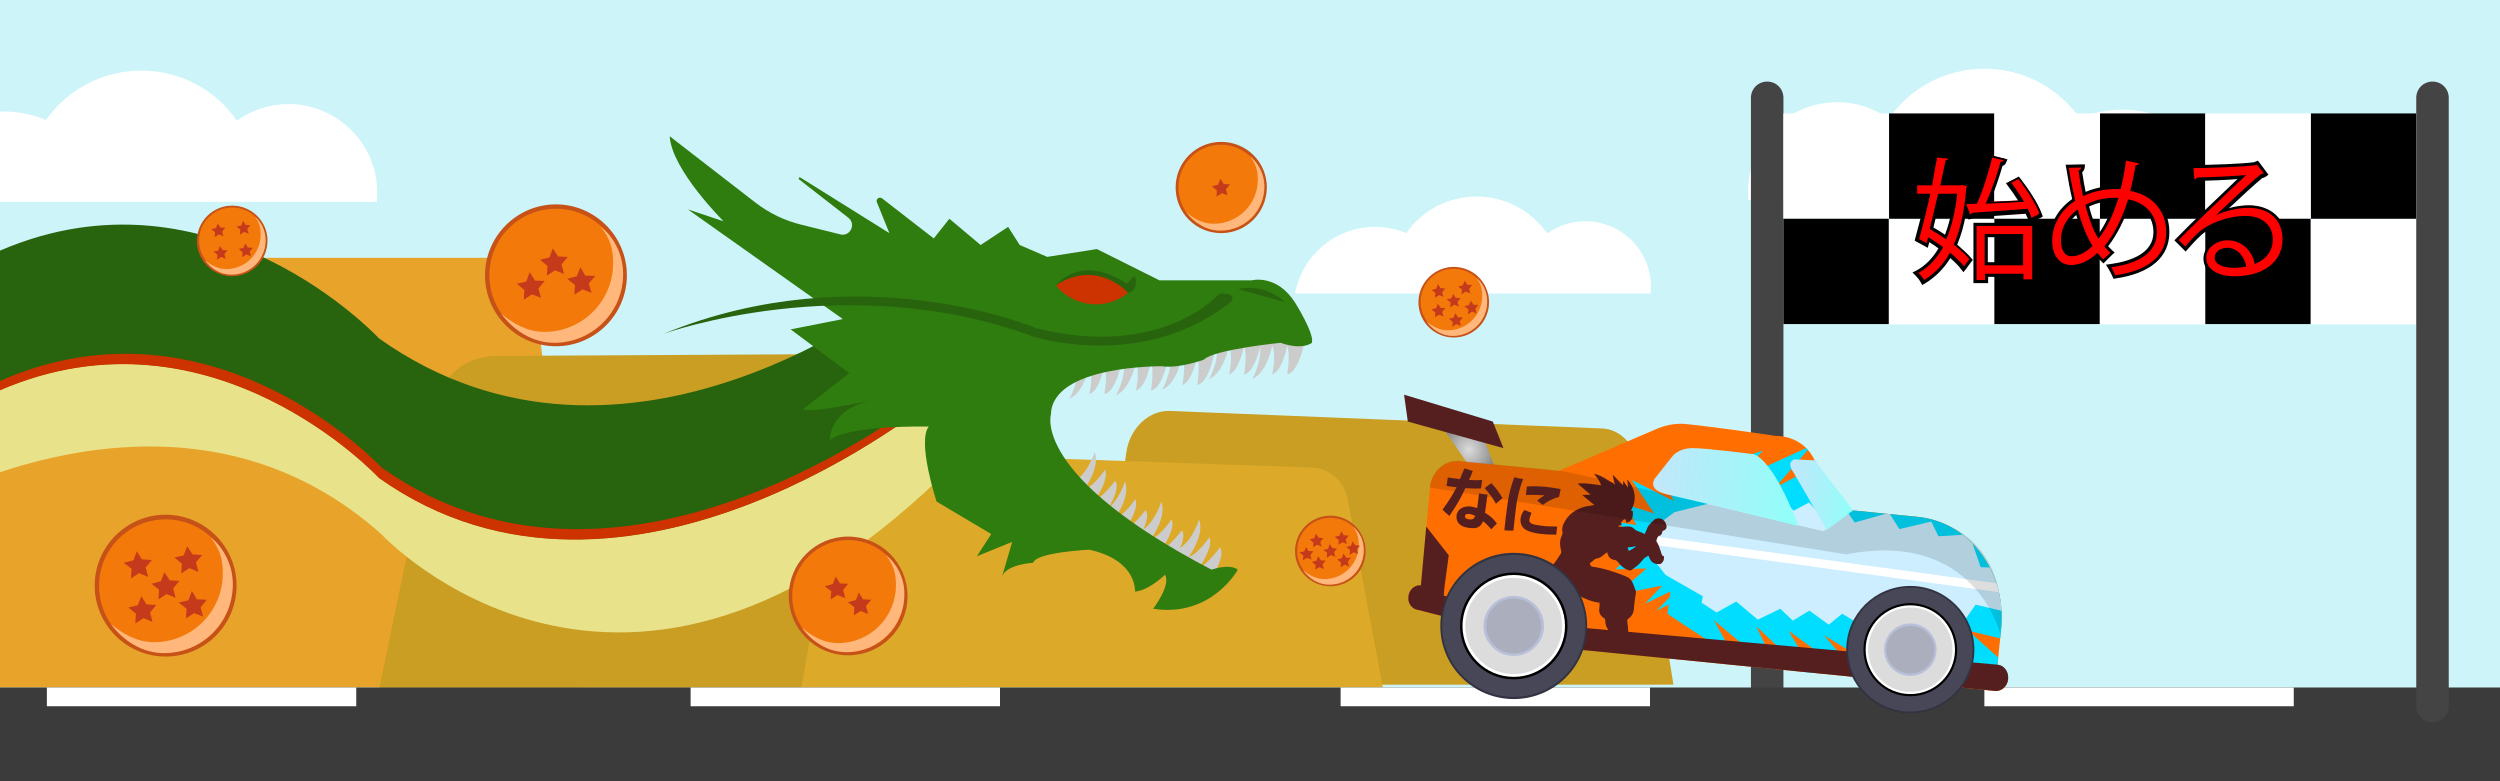 <?xml version="1.0" encoding="utf-8"?>
<!-- Generator: Adobe Illustrator 25.0.1, SVG Export Plug-In . SVG Version: 6.00 Build 0)  -->
<svg version="1.1" xmlns="http://www.w3.org/2000/svg" xmlns:xlink="http://www.w3.org/1999/xlink" x="0px" y="0px"
	 viewBox="0 0 800 250" style="enable-background:new 0 0 800 250;" xml:space="preserve">
<style type="text/css">
	.st0{fill:#CDF5F9;}
	.st1{fill:#C99E23;}
	.st2{fill:#E8A42A;}
	.st3{fill:#DDA928;}
	.st4{fill:#FFFFFF;}
	.st5{fill:#444444;}
	.st6{fill:#3B3B3B;}
	.st7{display:none;}
	.st8{display:inline;opacity:0.47;fill:url(#SVGID_1_);enable-background:new    ;}
	.st9{fill:#FF0000;}
	.st10{fill:url(#SVGID_2_);}
	.st11{fill:#FF6E00;}
	.st12{clip-path:url(#SVGID_4_);}
	.st13{fill:#00DDFF;}
	.st14{fill:#CDEEFF;}
	.st15{fill:#551E1F;}
	.st16{opacity:0.13;enable-background:new    ;}
	.st17{fill:#323240;}
	.st18{fill:#474758;}
	.st19{fill:#DCDCDC;}
	.st20{fill:#B8BFD9;}
	.st21{fill:#ABAEBC;}
	.st22{fill:url(#SVGID_5_);}
	.st23{fill:url(#SVGID_6_);}
	.st24{fill:#28630D;}
	.st25{fill:#E8E38B;}
	.st26{fill:#CC3300;}
	.st27{fill:#CCCCCC;}
	.st28{fill:#2F7C0F;}
	.st29{fill:#F2790A;}
	.st30{fill:#C65218;}
	.st31{fill:#FFB77B;}
	.st32{fill:#C43A1A;}
</style>
<g id="Layer_1">
	<g>
		<g id="Layer_1_1_">
			<rect class="st0" width="800" height="250"/>
		</g>
		<g>
			<path class="st1" d="M512.6,137.1l-138.1-5.6c-6.9-0.3-13,5.5-14.1,13.4l-10.9,74.2h186l-11.3-70.5
				C523.1,142.1,518.3,137.3,512.6,137.1z"/>
			<path class="st2" d="M158,82.5H17.2C7.7,82.5,0,89,0,97v123h186L171,92.5C170.4,86.8,164.7,82.5,158,82.5z"/>
			<path class="st1" d="M287.4,113.2l-128.4,0.7c-9.1,0-16.8,5.6-18.3,13.2l-19.3,93h186l-6.2-95.8
				C300.7,118,294.7,113.2,287.4,113.2z"/>
			<path class="st3" d="M419.6,149.6l-138.1-4.8c-6.9-0.2-13,4.7-14.1,11.5L256.5,220h186l-11.3-60.5
				C430.1,153.9,425.3,149.8,419.6,149.6z"/>
		</g>
		<g id="Layer_3">
			<g>
				<path class="st4" d="M713.8,64c-3-16.5-17.4-28.9-34.7-28.9c-4.8,0-9.4,1-13.6,2.7C658.7,28.2,647.6,22,635,22
					c-12.7,0-23.9,6.3-30.6,16c-4.7-3.3-10.3-5.3-16.5-5.3c-15.7,0-28.5,12.7-28.5,28.5c0,0.9,0,1.9,0.1,2.8H713.8z"/>
			</g>
			<g>
				<path class="st4" d="M414.4,94c2.2-12.1,12.8-21.4,25.6-21.4c3.6,0,7,0.7,10,2c5-7.1,13.2-11.7,22.5-11.7
					c9.4,0,17.6,4.7,22.6,11.8c3.4-2.4,7.6-3.9,12.2-3.9c11.6,0,21,9.4,21,21c0,0.7,0,1.4-0.1,2.1H414.4V94z"/>
			</g>
			<g>
				<path class="st4" d="M92.3,33.3c-6.2,0-11.8,2-16.5,5.3c-6.7-9.7-17.9-16-30.6-16c-12.6,0-23.7,6.2-30.5,15.8
					c-4.2-1.8-8.8-2.7-13.6-2.7c-0.4,0-0.7,0-1.1,0v28.9h120.6c0.1-0.9,0.1-1.9,0.1-2.8C120.8,46.1,108,33.3,92.3,33.3z"/>
			</g>
		</g>
		<path class="st5" d="M565.5,231.1L565.5,231.1c-2.9,0-5.2-2.3-5.2-5.2V31.3c0-2.9,2.3-5.2,5.2-5.2l0,0c2.9,0,5.2,2.3,5.2,5.2
			v194.6C570.7,228.8,568.4,231.1,565.5,231.1z"/>
		<g id="Layer_5">
			<rect y="220" class="st6" width="800" height="30"/>
			<rect x="15" y="220" class="st4" width="99" height="6"/>
			<rect x="221" y="220" class="st4" width="99" height="6"/>
			<rect x="429" y="220" class="st4" width="99" height="6"/>
			<rect x="635" y="220" class="st4" width="99" height="6"/>
		</g>
		<g id="Layer_6">
		</g>
		<g id="Layer_8" class="st7">
			
				<linearGradient id="SVGID_1_" gradientUnits="userSpaceOnUse" x1="400" y1="812" x2="400" y2="1062" gradientTransform="matrix(1 0 0 1 0 -812)">
				<stop  offset="0" style="stop-color:#666666"/>
				<stop  offset="1" style="stop-color:#333333"/>
			</linearGradient>
			<rect class="st8" width="800" height="250"/>
		</g>
		<g>
			<g>
				<rect x="570.7" y="36.3" class="st4" width="33.7" height="33.7"/>
				<rect x="570.7" y="70" width="33.7" height="33.7"/>
				<rect x="604.5" y="70.1" class="st4" width="33.7" height="33.7"/>
				<rect x="604.5" y="36.3" width="33.7" height="33.7"/>
				<rect x="638.2" y="36.3" class="st4" width="33.7" height="33.7"/>
				<rect x="638.2" y="70" width="33.7" height="33.7"/>
				<rect x="672" y="70.1" class="st4" width="33.7" height="33.7"/>
				<rect x="672" y="36.3" width="33.7" height="33.7"/>
				<rect x="705.7" y="36.3" class="st4" width="33.7" height="33.7"/>
				<rect x="705.7" y="70" width="33.7" height="33.7"/>
				<rect x="739.5" y="70.1" class="st4" width="33.7" height="33.7"/>
				<rect x="739.5" y="36.3" width="33.7" height="33.7"/>
			</g>
			<path class="st5" d="M778.4,231.1L778.4,231.1c-2.9,0-5.2-2.3-5.2-5.2V31.3c0-2.9,2.3-5.2,5.2-5.2l0,0c2.9,0,5.2,2.3,5.2,5.2
				v194.6C783.6,228.8,781.2,231.1,778.4,231.1z"/>
			<g>
				<g>
					<path class="st9" d="M615,89.9c-0.4-0.7-1.1-1.7-1.7-2.2l-0.5-0.5l0.6-0.3c3-1.6,5.5-4.2,7.5-7.6c-1.2-0.9-2.5-1.8-3.8-2.6
						l-0.5,1.8l-3.3-1.7l0.1-0.4c1-3.4,2.2-8.3,3.4-13.8h-4.1v-3.7h4.9c0.5-2.6,1.1-5.4,1.7-8.5l0.1-0.5l4.4,0.5l-0.1,0.5
						c0,0.3-0.2,0.7-0.9,0.9c-0.4,1.9-0.9,4.2-1.5,7h5.8l0.6-0.1l2.3,0.6l-0.4,1c-0.1,1.6-0.3,3.2-0.5,4.6l3.2-0.1
						c1.6-4,3.6-10,4.6-14.6l0.1-0.5l4.8,1.2l-0.2,0.5c-0.1,0.3-0.4,0.6-1,0.8c-1,3.4-2.7,8.3-4.4,12.4l10.6-0.5
						c-1.1-1.9-2.4-3.7-3.7-5.3l-0.4-0.5l3.2-1.6l0.3,0.3c2.4,3,5.7,7.8,6.8,11.2l0.1,0.4l-3.4,1.8l-0.2-0.6
						c-0.2-0.7-0.6-1.5-1.1-2.5c-5.3,0.4-10.6,0.8-14.9,1.1l-2.4,0.2c-0.2,0.3-0.5,0.5-0.8,0.6l-0.4,0.1L629,66
						c-0.7,4.7-1.8,8.7-3.3,12.1c2.2,1.7,3.7,3.2,4.7,4.4l0.2,0.3l-2.3,3.1l-0.4-0.5c-0.9-1.1-2.2-2.5-4-3.9
						c-2.1,3.6-4.8,6.4-8.2,8.5l-0.5,0.3L615,89.9z M618,73c1.6,0.9,3.1,1.9,4.5,2.8c1.5-3.8,2.6-8.3,3.2-13.4h-5.2
						C619.8,65.8,619,69.4,618,73z M631.9,90V71.8h18.8v18.1H647v-1.8h-11.3v2L631.9,90L631.9,90z M647,84.4v-9h-11.3v9H647z"/>
					<path d="M637.5,50.4l3.7,0.9c-0.1,0.3-0.5,0.5-1,0.5c-1.1,3.9-3,9.4-4.8,13.4l12.3-0.6c-1.2-2.1-2.7-4.3-4.1-6.1l2.3-1.2
						c2.7,3.5,5.7,8,6.7,11.1l-2.5,1.3c-0.3-0.8-0.7-1.8-1.2-2.9c-6.7,0.5-13.5,1-17.9,1.3c-0.1,0.3-0.3,0.5-0.6,0.5l-1.2-3.3
						l3.4-0.1C634.5,61.2,636.4,54.9,637.5,50.4 M619.9,50.4l3.5,0.4c0,0.3-0.3,0.5-0.8,0.5c-0.5,2.4-1.1,5.1-1.7,8h6.5l0.5-0.1
						l1.6,0.4l-0.3,0.6c-0.6,7.5-1.9,13.4-4,18.1c2.1,1.6,3.8,3.2,5,4.6l-1.7,2.3c-1.1-1.3-2.7-2.9-4.5-4.4c-2.1,3.9-5,6.8-8.3,8.8
						c-0.4-0.7-1.2-1.7-1.8-2.3c3.2-1.7,5.8-4.4,7.9-8.2c-1.6-1.2-3.2-2.3-4.8-3.2l-0.5,1.9l-2.4-1.3c1.1-3.7,2.4-9.1,3.6-14.5h-4.2
						v-2.7h4.8C618.8,56.1,619.3,53.1,619.9,50.4 M626.3,62h-6.1c-0.9,3.9-1.9,7.9-2.7,11.3c1.8,1,3.6,2.1,5.3,3.3
						C624.5,72.7,625.7,67.8,626.3,62 M650.3,72.3v17.1h-2.8v-1.8h-12.3v2h-2.7V72.3H650.3 M635.1,84.9h12.3v-10h-12.3V84.9
						 M636.7,49.2l-0.2,1c-1,4.4-2.9,10.3-4.5,14.2l-2.3,0.1c0.2-1.3,0.3-2.6,0.4-4l0.2-0.4l0.5-1.1l-1.1-0.3l-1.6-0.4l-0.2-0.1
						l-0.2,0.1l-0.4,0.1H622c0.5-2.4,1-4.4,1.3-6.1c0.8-0.3,0.9-0.9,1-1.2l0.1-1l-1-0.1l-3.5-0.4l-0.9-0.1l-0.2,0.9
						c-0.6,3-1.1,5.6-1.6,8.1h-4h-1v1V62v1h1h3c-1.2,5.3-2.4,10-3.3,13.2l-0.2,0.8l0.7,0.4l2.4,1.3l1.1,0.6l0.3-1.2l0.2-0.6
						c1,0.6,2,1.3,2.9,2c-1.9,3.2-4.3,5.6-7.1,7.1l-1.2,0.6l1,1c0.6,0.6,1.3,1.5,1.6,2.1l0.5,0.9l0.9-0.5c3.3-2,6-4.7,8.1-8.1
						c1.5,1.3,2.7,2.5,3.4,3.5l0.8,1l0.8-1l1.7-2.3l0.5-0.6l-0.5-0.6c-1-1.2-2.5-2.6-4.5-4.3c1.2-2.9,2.2-6.2,2.8-10l0.4,1.1
						l0.3,0.8l0.8-0.1c0.4-0.1,0.8-0.3,1-0.6l2.1-0.1c4.2-0.3,9.3-0.6,14.5-1c0.4,0.8,0.7,1.5,0.9,2.1l0.4,1.1l1-0.6l2.5-1.3
						l0.7-0.4l-0.3-0.8c-1.2-3.5-4.5-8.3-6.9-11.4l-0.5-0.6l-0.7,0.4l-2.3,1.2l-1.1,0.5l0.7,1c1.1,1.4,2.2,3,3.2,4.6l-9,0.4
						c1.6-3.9,3.1-8.3,4-11.5c0.7-0.2,1-0.7,1.1-1l0.5-1.1l-1.1-0.3l-3.7-0.9L636.7,49.2L636.7,49.2z M621,63h4.2
						c-0.5,4.6-1.5,8.7-2.8,12.1c-1.2-0.8-2.4-1.6-3.7-2.3C619.5,69.4,620.3,66.1,621,63L621,63z M651.3,71.3h-1h-17.8h-1v1v17.3v1
						h1h2.7h1v-1v-1h10.3v0.8v1h1h2.8h1v-1V72.3V71.3L651.3,71.3z M636.1,75.9h10.3v8h-10.3V75.9L636.1,75.9z"/>
				</g>
				<g>
					<path class="st9" d="M676.4,88.3c-0.3-0.7-0.8-1.7-1.3-2.5l-0.4-0.7l0.8-0.1c6.5-0.8,14.2-3.4,14.2-10.7c0-5-3.2-8.8-8.4-9.9
						c-1.8,5.8-4.3,10.8-7.3,14.4c0.5,0.6,1.1,1.2,1.6,1.7l0.4,0.4l-2.9,2.8l-0.3-0.3c-0.5-0.5-1-1.1-1.5-1.7
						c-2.7,2.4-5.6,3.7-8.5,3.7c-3.9,0-6.5-3.2-6.5-8.2c0-5.3,2.6-9.9,7.3-13.1c-0.7-3-1.4-6.3-2-10.2l-0.1-0.6l5.2-0.1l-0.1,0.6
						c0,0.4-0.3,0.9-0.8,1.2c0.4,3,0.8,5.3,1.3,7.3c4.5-2.1,8.8-2.1,10.6-2.1c0.2,0,0.4,0,0.6,0c0.7-2.8,1.2-5.8,1.6-8.7L680,51
						l5.2,1.2l-0.1,0.5c-0.1,0.6-0.7,0.8-1.1,0.9c-0.4,2.6-0.9,5.1-1.5,7.4c7,1.5,11.3,6.7,11.3,13.6c0,7.8-5.8,12.7-16.8,14.3
						l-0.4,0.1L676.4,88.3z M664.6,67.8c-1.7,1.4-4.6,4.3-4.6,9c0,1.1,0.2,4.6,2.9,4.6c2,0,3.9-0.9,6.1-2.9
						C667.3,75.7,665.8,72.1,664.6,67.8z M667.9,65.8c1.1,4.1,2.3,7.2,3.7,9.7c2.3-3,4.2-6.9,5.7-11.7c-0.3,0-0.5,0-0.8,0l0,0
						C673.3,63.8,670.3,64.5,667.9,65.8z"/>
					<path d="M680.3,51.4l4.2,0.9c-0.1,0.4-0.5,0.5-1.1,0.6c-0.5,2.9-1.1,5.7-1.7,8.2c7.4,1.4,11.5,6.7,11.5,13.2
						c0,7.5-5.7,12.3-16.3,13.8c-0.4-0.9-0.9-1.8-1.3-2.6c9.3-1.2,14.6-5,14.6-11.2c0-5.1-3.2-9.4-9.2-10.5c-2,6.5-4.7,11.5-7.6,15
						c0.5,0.8,1.3,1.4,1.9,2.1L673,83c-0.6-0.6-1.2-1.3-1.8-2.1c-2.7,2.6-5.7,3.9-8.5,3.9c-3.7,0-6-3.2-6-7.7
						c0-5.7,3.2-10.1,7.4-12.9c-0.8-3.2-1.5-6.7-2.1-10.5l4-0.1c0,0.4-0.3,0.8-0.9,0.9c0.4,2.9,0.9,5.7,1.5,8.3
						c4.6-2.3,9.1-2.3,11-2.3c0.3,0,0.7,0,1,0C679.3,57.8,679.9,54.7,680.3,51.4 M671.5,76.4c2.5-3.1,4.7-7.4,6.4-13.1
						c-0.5,0-1,0-1.5,0c-3.2,0-6.4,0.8-9.1,2.3C668.4,69.7,669.7,73.5,671.5,76.4 M662.9,82c2.6,0,4.8-1.5,6.7-3.3
						c-1.9-3.1-3.5-7-4.7-11.7c-2.7,1.9-5.4,5.2-5.4,9.9C659.5,79.9,660.6,82,662.9,82 M679.5,50.1l-0.1,1.1
						c-0.4,2.8-0.9,5.6-1.5,8.3c-0.1,0-0.2,0-0.2,0c-1.8,0-5.9,0-10.3,1.9c-0.4-1.8-0.7-3.8-1.1-6.3c0.4-0.3,0.7-0.8,0.8-1.4
						l0.1-1.1h-1.1l-4,0.1H661l0.2,1.1c0.6,3.7,1.2,7,1.9,9.9c-4.7,3.3-7.3,8-7.3,13.4c0,5.2,2.8,8.7,7,8.7c2.9,0,5.8-1.2,8.4-3.5
						c0.4,0.5,0.8,0.9,1.2,1.3l0.7,0.7l0.7-0.7l2.1-2.1l0.8-0.7l-0.8-0.7c-0.4-0.4-0.9-0.9-1.3-1.3c2.8-3.6,5.2-8.3,7-13.8
						c4.7,1.2,7.5,4.7,7.5,9.3c0,6.9-7.5,9.3-13.7,10.2l-1.5,0.2l0.8,1.3c0.5,0.8,1,1.8,1.3,2.5l0.3,0.7l0.7-0.1
						c11.1-1.6,17.2-6.8,17.2-14.8c0-7-4.3-12.3-11.2-14c0.5-2.1,1-4.3,1.4-6.6c0.7-0.2,1.1-0.6,1.2-1.2l0.2-1l-1-0.2l-4.2-0.9
						L679.5,50.1L679.5,50.1z M668.5,66.1c2.3-1.1,5.1-1.8,8-1.8h0.1c-1.3,4.1-3,7.6-4.9,10.3C670.4,72.3,669.4,69.5,668.5,66.1
						L668.5,66.1z M662.9,81c-2.2,0-2.4-2.9-2.4-4.1c0-4,2.2-6.7,3.9-8.1c1.1,3.8,2.5,7.1,4,9.8C666.4,80.2,664.6,81,662.9,81
						L662.9,81z"/>
				</g>
				<g>
					<path class="st9" d="M715.4,88.9c-5.9,0-9.7-2.5-9.7-6.4c0-3.4,3.3-6.1,7.4-6.1c4.8,0,8.1,3.6,9,7.4c3.1-1.4,4.9-4,4.9-7.2
						c0-4.3-3.1-7-8.2-7c-6.2,0-12.2,2.7-14.9,5.4c-1.3,1.2-3,3-4,4.2l-0.4,0.4l-2.9-2.9l0.3-0.4c3.7-3.8,14.8-14.4,20.5-19.8
						c-3.6,0.3-10.5,0.6-14,0.7c-0.3,0.3-0.7,0.5-1,0.6l-0.6,0.1l-0.4-4.7h0.5c5.5,0,16.3-0.4,19.5-0.9l0.9-0.4l2.8,3.4l-0.4,0.3
						c-0.3,0.2-0.7,0.4-1.1,0.5c-2.5,2.1-8.4,7.5-12.2,11.2c2.6-0.9,5.7-1.5,8.2-1.5c6.9,0,11.4,4.2,11.4,10.6
						C731,83.9,724.7,88.9,715.4,88.9z M712.8,79.8c-1.8,0-3.6,0.9-3.6,2.6c0,2.6,4.8,2.8,5.8,2.8s2.2-0.1,3.3-0.3
						C717.6,82,715.4,79.8,712.8,79.8z"/>
					<path d="M722.2,52.7l2.2,2.7c-0.2,0.2-0.6,0.3-1,0.4c-3,2.4-11,9.9-14.3,13.1l0,0c2.8-1.4,7.1-2.4,10.4-2.4
						c6.7,0,10.9,3.9,10.9,10.1c0,7.6-6.7,11.8-15.2,11.8c-5.5,0-9.2-2.2-9.2-5.9c0-3.1,3.1-5.6,6.9-5.6c4.8,0,8,3.8,8.6,7.6
						c3.4-1.3,5.8-4,5.8-7.9c0-4.5-3.4-7.5-8.7-7.5c-6.3,0-12.5,2.8-15.3,5.5c-1.3,1.2-2.9,2.9-4,4.3l-2.1-2.1
						c3.8-4,15.8-15.4,21.6-20.8c-2.4,0.3-10.9,0.7-15.7,0.8c-0.1,0.3-0.5,0.5-0.9,0.6l-0.3-3.6c5.7,0,16.5-0.5,19.6-0.9L722.2,52.7
						 M715,85.7c1.3,0,2.7-0.2,3.8-0.4c-0.5-3.2-2.9-6-6-6c-2.2,0-4.1,1.2-4.1,3.1C708.7,85,712.2,85.7,715,85.7 M722.5,51.4
						l-0.7,0.3l-0.5,0.2c-3.3,0.5-13.9,0.9-19.3,0.9h-1.1L701,54l0.3,3.6l0.1,1.2l1.1-0.3c0.4-0.1,0.8-0.3,1.1-0.6
						c3.6-0.1,8.9-0.3,12.4-0.6c-5.9,5.6-16,15.2-19.5,18.9l-0.7,0.7l0.7,0.7l2.1,2.1l0.8,0.8l0.7-0.8c1-1.2,2.7-3,4-4.2
						c2.6-2.6,8.6-5.2,14.6-5.2c4.7,0,7.7,2.5,7.7,6.5c0,2.8-1.5,5.1-4.1,6.5c-1.1-3.8-4.4-7.2-9.3-7.2c-4.4,0-7.9,3-7.9,6.6
						c0,4.2,4,6.9,10.2,6.9c9.7,0,16.2-5.2,16.2-12.8c0-6.7-4.7-11.1-11.9-11.1c-2,0-4.2,0.3-6.3,0.9c3.7-3.5,8.4-7.8,10.6-9.6
						c0.5-0.1,0.9-0.3,1.2-0.5l0.8-0.6l-0.6-0.8L723,52L722.5,51.4L722.5,51.4z M715,84.7c-2.4,0-5.3-0.6-5.3-2.3
						c0-1.4,1.6-2.1,3.1-2.1c2.2,0,4.1,1.7,4.8,4.2C716.8,84.7,715.8,84.7,715,84.7L715,84.7z"/>
				</g>
			</g>
		</g>
	</g>
	<g>
		<g id="Layer_2_1_">
			<g id="Premium">
				<g id="premium-fire">
					
						<radialGradient id="SVGID_2_" cx="499.781" cy="584.385" r="8.409" gradientTransform="matrix(1.03 0.1 -0.11 1.13 19.54 -566.41)" gradientUnits="userSpaceOnUse">
						<stop  offset="0" style="stop-color:#DBDBDB"/>
						<stop  offset="0.69" style="stop-color:#A2A2A2"/>
						<stop  offset="1" style="stop-color:#868686"/>
					</radialGradient>
					<polygon class="st10" points="471.9,151.7 460.7,135.4 473.4,136.7 479.5,152.5 					"/>
					<path class="st11" d="M592.6,163.3l21.1,2.1c16.5,1.6,28.4,17.6,26.7,35.6l-1.2,11.7c2.1,0.2,3.6,2.2,3.4,4.6
						c-0.2,2.3-2.1,4-4.2,3.8l-136-13.5l-48.5-12.4c-2-0.2-3.5-2.1-3.2-4.3c0.2-2.2,2-3.8,4-3.6l2.9-31.2c0.5-5.2,4.8-9,9.6-8.5
						l31.6,3.1l31.9-13.7c2.3-0.9,4.7-1.4,7.1-1.4c3.9,0,30.6,3.9,30.6,3.9s8.6-0.4,12.4,8s12.3,16.4,12.3,16.4"/>
					<g>
						<g>
							<defs>
								<path id="SVGID_3_" d="M592.6,163.3l21.1,2.1c16.5,1.6,28.4,17.6,26.7,35.6l-1.2,11.7c2.1,0.2,3.6,2.2,3.4,4.6
									c-0.2,2.3-2.1,4-4.2,3.8l-136-13.5l-48.5-12.4c-2-0.2-3.5-2.1-3.2-4.3c0.2-2.2,2-3.8,4-3.6l2.9-31.2c0.5-5.2,4.8-9,9.6-8.5
									l31.6,3.1l31.9-13.7c2.3-0.9,4.7-1.4,7.1-1.4c3.9,0,30.6,3.9,30.6,3.9s8.6-0.4,12.4,8s12.3,16.4,12.3,16.4"/>
							</defs>
							<clipPath id="SVGID_4_">
								<use xlink:href="#SVGID_3_"  style="overflow:visible;"/>
							</clipPath>
							<g class="st12">
								<polygon class="st13" points="646.6,189.4 663.6,184.3 646.6,182 660.8,173.8 633.8,172.8 659.1,160.5 619,163 633.4,154.2 
									604.5,161 622.9,149.8 589.8,158.9 609.4,145.8 578.4,157.4 594.6,142 568.1,156 579.7,142.6 554.5,154.1 564.2,144.2 
									541.3,151.6 541.2,151.4 541.2,151.6 539.7,152.1 539.2,155.1 536,152 538.9,157.4 538.7,159.2 531.9,153.3 535.6,160.3 
									522.2,153.6 529.3,164.3 519.9,161.3 523.7,168 517.6,167.1 522.8,172.3 516.4,176 522.5,176.8 517,182.2 526.9,181.9 
									517.2,190.3 531.9,187.4 526.4,193.2 534.5,189.3 534.3,191.1 530,195.5 534,193.4 533.6,196.4 534.9,197.3 534.8,197.4 
									535,197.4 555.1,210.6 548.5,198.5 569.6,216.3 562,200.4 583.8,221 572.3,201.8 599,221.3 583.7,203.3 613.1,221.1 
									598.4,205.4 624.4,219.7 613,207.4 650.8,220.6 629.8,201.8 656.1,208.2 644.6,196.5 661.6,198.8 								"/>
								<polygon class="st14" points="555.6,192.5 549.3,196 544.4,192.8 544.6,192.5 544.9,190.8 533,184 529.6,179.7 529,178.6 
									530.5,168 531.4,167.2 535.8,163.9 549,160.6 549.2,158.9 549.2,158.5 554.7,156.7 559.9,161.8 568,158.1 574,163.4 
									578.9,160.8 583.1,165.4 590.3,162.6 593.5,167.2 604.5,164.1 607.8,169.3 618,166.9 620.3,171.6 630.2,171 633.8,181.5 
									642.6,181.8 640.7,195.5 632.2,193.5 625.8,202.6 616.5,199.4 613.1,203.3 603.8,198.2 599.3,202.3 589.5,196.4 
									585.2,199.9 579,195.4 573.7,198.6 569.7,194.8 562.5,198.3 								"/>
								
									<rect x="590.7" y="103.2" transform="matrix(0.136 -0.991 0.991 0.136 331.297 743.589)" class="st4" width="2.7" height="157.2"/>
							</g>
						</g>
					</g>
					<g id="_x33_ixXjE.tif">
						<g>
							<path class="st15" d="M516.1,152.1c0.1,0,0.2,0,0.2,0c1,1.1,2.1,2.2,3.1,3.2c0-0.3,0-0.8,0-1.3c0,0,0.1,0,0.1-0.1
								c0.5,0.7,0.9,1.4,1.4,2.1h0.1c-0.1-0.8-0.2-1.7-0.3-2.6c2.2,2.3,3.5,6.2,1.2,9.9c0.2,0.1,0.4,0.2,0.6,0.3
								c0.2,2.2-0.6,3.7-2.2,3.6c0-0.3,0-0.7-0.1-1c-0.9-0.1-1.1,0.7-1.5,1.1c0.4,0.7,0.4,0.7-0.4,0.8c-0.1,0-0.3,0.1-0.4,0.2
								c0,0.1,0,0.1,0,0.2c0.3,0,0.7,0.1,1,0.1c1.4-0.1,2.9-0.5,4,0.6c0.9,0.9,2.2,1,3.4,1.7c0.4-0.8,0.7-1.6,1-2.3
								c0.1-0.2,0.2-0.3,0.3-0.5c0.6-0.6,1.1-1.2,1.7-1.7c0.1-0.1,0.2-0.3,0.4-0.3c1.5-0.6,2.8,0,3.4,1.5c0.5,1.2,0.1,2-1.1,2.3
								c-0.1,0.4-0.1,0.7-0.3,1c-0.1,0.2-0.4,0.5-0.5,0.5c-0.6,0-0.7,0.4-0.9,0.8c-0.1,0.4-0.4,0.9-0.2,1.1c0.7,1,1,2.2,1.4,3.3
								c0.2,0.6,0.2,1.2,0.9,1.4c0,0,0.1,0.1,0.1,0.2c0,0.3-0.1,0.7-0.1,1c-0.1,0.2-0.2,0.5-0.4,0.7s-0.5,0.6-0.8,0.6
								c-1.5,0.1-2.7-0.3-3.3-1.8c-0.1-0.3-0.3-0.6-0.4-0.9c-0.4,0.2-0.8,0.5-1.2,0.7c-0.1,0.1-0.2,0.2-0.3,0.3
								c-0.5,0.6-1,1.2-1.5,1.7c-0.7,0.7-1.5,1.2-2.3,1.8c-0.3,0.3-0.6,0.3-1,0.2c-1.5-0.5-2.6-1.5-3.5-2.7
								c-0.3-0.3-0.5-0.5-0.9-0.6c-1.3-0.1-2.1-0.9-2.4-2.1c0-0.1-0.1-0.2-0.1-0.4c-0.7,0.5-1.4,1.1-2.1,1.6
								c-0.2,0.1-0.4,0.2-0.7,0.3c-0.8,0.1-1.4,0.4-1.9,1c-0.2,0.2-0.5,0.3-0.7,0.5c-0.1,0.1-0.2,0.3-0.1,0.5s0.3,0.4,0.5,0.7
								c3.8,0.5,7.5,1.7,11.1,3.2c0.8,0.3,1.5,0.9,1.9,1.7c0.5,1,0.8,2,1.2,3c0,0.1,0,0.3,0,0.4c-0.2,1.5-0.5,3.1-0.6,4.6
								c0,1.7-0.6,3-2,3.9c-0.1,0.1-0.2,0.4-0.2,0.6c0.1,1,0.3,2.1,0.3,3.1c0,0.8,0.3,1.5,0.9,2c0.9,0.7,1.9,1.4,2.9,2.1
								c0.5,0.4,0.6,0.6,0.1,1.1c-0.3,0.3-0.7,0.5-1,0.6c-3,0.7-5.6-0.5-7.9-2.3c-0.1-0.1-0.1-0.3-0.2-0.5c-0.3-0.9-0.6-1.8-0.9-2.7
								c-0.3-0.7-0.8-1.3-1-2s-0.2-1.4-0.3-2.1c-1.3-0.7-2.1-1.8-1.8-3.4c0.1-0.6,0-1.1,0.1-1.7c-0.6-0.1-1.1-0.2-1.6-0.3
								c-2.5-0.6-4.8-1.8-7-3c-0.4-0.2-0.8-0.2-1.1,0c-0.8,0.6-1.6,1.1-2.3,1.7c-0.9,0.8-1.9,1.5-3.1,1.9c-1.4,0.5-2.4,1.5-3.5,2.6
								c-0.6,0.6-1.5,1.2-2.4,1.4s-1.5,0.6-2,1.2c-0.7,0.9-1.8,1.2-2.8,1.6c-0.7,0.3-1.4,0.4-2.1,0.7c-0.5,0.2-1,0.4-1.6,0.5
								c-1.4,0.2-2.7-0.3-4-0.9c-0.2-0.1-0.4-0.1-0.5-0.1c-1,0.4-2,0.8-3,1.1c-0.4,0.1-0.7,0.3-0.8,0.7c-0.2,0.9-0.4,1.8-0.6,2.8
								c0,0.2-0.2,0.4-0.3,0.5c-1.8,0.9-3.7,0.1-4.1-1.8c0-0.4,0.1-0.8,0.1-1.2c0.1-0.1,0.1-0.3,0.2-0.4c0.3-1.5,1-2.7,2.3-3.6
								c0.1-0.1,0.2-0.2,0.3-0.3c1-1.6,2.3-2.8,4-3.6c0.2-0.1,0.4-0.3,0.5-0.5c0.4-1.2,1.2-2.1,2.3-2.8c1.1-0.6,2.2-1.1,3.4-1.7
								c0.3-0.2,0.7-0.3,1-0.5c0.6-0.4,1.3-0.6,1.9-0.4c0.7,0.2,1,0,1.4-0.5c0.8-1.1,2-1.8,3.3-2c1.4-0.3,2.5-1.1,3.5-2
								c0.9-0.8,1.8-1.6,2.7-2.4c0.6-0.6,1.2-1.1,1.7-1.8c0.6-0.8,1.2-1.8,1.8-2.7c0.1-0.2,0.1-0.5,0.1-0.7
								c-0.5-1.8-0.6-3.6,0.3-5.3c0.1-0.2,0.1-0.5,0.1-0.7c-0.2-1-0.1-1.9,0.4-2.9c1.4-2.9,3.8-4.6,6.9-5.4c1-0.2,2-0.3,2.9-0.5
								c-1.2-1-2.5-2-3.8-3.1l0.1-0.1c0.8,0,1.6-0.1,2.5-0.1c-1.4-1.2-2.7-2.3-4-3.4c0-0.1,0-0.1,0.1-0.2c2.4-0.2,4.8,0.3,7.3,0.6
								c-0.5-1.4-1.4-2.5-2.3-3.7c2.6,0.6,4.6,2.2,6.8,3.5C516.4,154.2,516.3,153.2,516.1,152.1z M520.8,175.2
								c0.2,0.4,0.3,0.8,0.4,1.1c0.8-0.4,1.5-0.8,2.2-1.3c0-0.1,0-0.1,0-0.2C522.6,175,521.7,175.1,520.8,175.2z"/>
						</g>
					</g>
					<path class="st15" d="M639.2,212.7c2.1,0.2,3.6,2.2,3.4,4.6c-0.2,2.3-2.1,4-4.2,3.8l-136-13.5l-48.5-12.4
						c-2-0.2-3.5-2.1-3.2-4.3c0.2-2.2,2-3.8,4-3.6l1.7-18.8l7.2,9.2l-1.4,10.4l-0.2,2.5l40,9.9L639.2,212.7z"/>
					<path class="st16" d="M640.1,203c0,0-7.9-33.7-49.3-25.6L457.5,156c0.5-5.2,4.8-9,9.6-8.5l31.6,3.1
						c5.4,0.5,84.8,19.4,84.8,19.4l9.2-6.7l21.1,2.1C613.7,165.4,643.7,167.5,640.1,203z"/>
					<ellipse class="st17" cx="484.4" cy="200.3" rx="23.5" ry="23.4"/>
					<ellipse class="st18" cx="484.4" cy="200.3" rx="22.9" ry="22.7"/>
					<ellipse cx="484.4" cy="200.3" rx="17.2" ry="17.1"/>
					<ellipse class="st4" cx="484.4" cy="200.3" rx="16.4" ry="16.3"/>
					<ellipse class="st19" cx="484.4" cy="200.3" rx="15.5" ry="15.4"/>
					<ellipse class="st20" cx="484.4" cy="200.3" rx="9.7" ry="9.6"/>
					<ellipse class="st21" cx="484.4" cy="200.3" rx="8.8" ry="8.8"/>
					<ellipse class="st17" cx="611.3" cy="207.9" rx="20.5" ry="20.4"/>
					<ellipse class="st18" cx="611.3" cy="207.9" rx="19.9" ry="19.8"/>
					<ellipse cx="611.3" cy="207.9" rx="15" ry="14.9"/>
					<ellipse class="st4" cx="611.3" cy="207.9" rx="14.3" ry="14.2"/>
					<ellipse class="st19" cx="611.3" cy="207.9" rx="13.5" ry="13.5"/>
					<ellipse class="st20" cx="611.3" cy="207.9" rx="8.4" ry="8.4"/>
					<ellipse class="st21" cx="611.3" cy="207.9" rx="7.7" ry="7.6"/>
					
						<linearGradient id="SVGID_5_" gradientUnits="userSpaceOnUse" x1="553.522" y1="628.576" x2="601.115" y2="628.576" gradientTransform="matrix(1 0.1 -0.1 1 39.04 -531.07)">
						<stop  offset="0" style="stop-color:#C1E7FA"/>
						<stop  offset="1" style="stop-color:#8EFFF9"/>
					</linearGradient>
					<path class="st22" d="M575.5,168.3c-8.9-23.2-14.7-23-14.7-23s-14.5-1.9-19.2-1.9c-4.6,0-6.5,2.7-6.5,2.7l-5.3,6.7
						c0,0-3.5,3.9,4.1,5.5C539.9,159.6,575.5,168.3,575.5,168.3z"/>
					
						<linearGradient id="SVGID_6_" gradientUnits="userSpaceOnUse" x1="596.623" y1="628.87" x2="618.06" y2="628.87" gradientTransform="matrix(1 0.1 -0.1 1 39.04 -531.07)">
						<stop  offset="0" style="stop-color:#C1E7FA"/>
						<stop  offset="1" style="stop-color:#8EFFF9"/>
					</linearGradient>
					<path class="st23" d="M580.7,147.3l12.3,16l-8.4,6.3l-10.9-18.8c0,0-2.1-2.7,0.4-3.8L580.7,147.3z"/>
					<g>
						<path class="st15" d="M473.9,156.3c-1.7,0.1-3.4,0-5-0.1c-1.2,2.8-2.9,5.7-5.1,8.9c-0.7-0.6-1.5-1.3-2.2-2
							c2-2.7,3.4-5,4.5-7.2c-1.3-0.1-2.1-0.2-3.2-0.4l0.4-2.7c1.1,0.2,2.5,0.3,3.9,0.5c0.5-1.2,0.9-2.3,1.4-3.4l2.7,0.8
							c-0.4,1.1-0.8,2-1.2,2.9c1.2,0.1,2.6,0.1,4.2,0L473.9,156.3z M477.2,169.4c-0.9-1.1-1.8-2-2.6-2.6c-1.1,2.3-2.4,2.4-4.7,2.1
							c-2.4-0.3-4.1-1.6-3.8-4c0.3-2.2,2.5-3.1,4.7-2.8c0.7,0.1,1.2,0.3,1.9,0.5l0.6-4.7l2.7,0.4l-0.8,5.8c1.6,0.9,2.8,2,3.8,3.4
							L477.2,169.4z M470.4,164.5c-0.6-0.1-1.5-0.1-1.6,0.6c-0.1,0.8,0.6,1,1.4,1.1c1,0.1,1.4-0.1,1.9-1.1
							C471.6,164.9,471.1,164.6,470.4,164.5z M478.7,161.2c-1-1.9-2.3-3.5-3.6-5l2.1-1.6c1.5,1.5,2.7,3.2,3.6,4.8L478.7,161.2z"/>
						<path class="st15" d="M487.4,153.3c-1.1,2.8-1.8,5.6-2.2,8.5c-0.4,3-0.7,5.7-0.9,8c-0.8,0-1.9,0-2.9-0.1
							c0.2-2.4,0.6-5.5,1-8.4s1.1-5.8,2.2-8.6C485.5,153,486.5,153.2,487.4,153.3z M498,171.1c-2.2,0-3.9-0.1-5.4-0.3
							c-2.1-0.3-3.6-0.8-4.6-1.4c-1.1-0.9-1.6-2-1.4-3.6c0.1-0.8,0.5-1.7,1.2-2.6c0.8,0.3,1.5,0.6,2.3,0.9c-0.4,0.9-0.6,1.6-0.7,2.1
							c-0.1,0.6,0.1,1,0.6,1.3s1.6,0.5,3,0.7s3.2,0.3,5.3,0.3C498.2,169.2,498.1,170.2,498,171.1z M498.9,159
							c-1.9,0.5-3.6,1.3-5.2,2.6c-0.6-0.5-1.2-0.9-1.8-1.4c1-0.9,2-1.5,2.4-1.7c-1.5-0.1-3.8-0.2-6-0.1c0.1-0.9,0.2-1.8,0.3-2.7
							c2.3-0.2,4.8-0.1,7.7,0.3c0.5,0.1,0.9,0.1,1.4,0.2c0.6,0.1,1.2,0.2,1.7,0.3L498.9,159z"/>
					</g>
					<polygon class="st15" points="481.1,143.4 450.5,134.9 449.3,126.3 477.7,134.9 					"/>
				</g>
			</g>
		</g>
	</g>
</g>
<g id="Layer_2">
</g>
<g id="Layer_4">
</g>
<g id="Layer_3_1_">
</g>
<g id="Layer_5_1_">
	<g>
		<path class="st24" d="M289.6,92.5c0,0-89.2,71.9-168.3,15.8c0,0-53.3-57.4-121.3-28.1v44.6c68-29.3,121.3,28.1,121.3,28.1
			C200.4,209,299,127.6,299,127.6l7.3,22.5c0.7-0.7,1.3-1.4,2-2L289.6,92.5z"/>
		<path class="st25" d="M299,127.6c0,0-98.7,81.4-177.7,25.3c0,0-53.3-57.4-121.3-28.1v26.3C33.6,140,81.6,134.8,122.1,171
			c0,0,78.1,84,183.6-22.9L299,127.6z"/>
		<path class="st26" d="M299.8,124.3c0,0-98.7,81.4-177.7,25.3c0,0-53.7-57.8-122.1-27.7v3c68-29.4,121.3,28.1,121.3,28.1
			C200.4,209,299,127.6,299,127.6l6.7,20.6c0.5-0.5,0.9-0.9,1.4-1.4L299.8,124.3z"/>
	</g>
	<g>
		<path class="st24" d="M411.2,96.7"/>
		<g>
			<path class="st27" d="M403.2,107.5c-6.8-6.1-14.6,0.6-14.6,0.6c2.7,5.6-1.7,13.2-1.7,13.2c4.8-2,6.4-10.7,6.4-10.7
				c1.4,3,0,9.2,0,9.2c3.3-1,4.8-9.2,4.8-9.2c1.1,3.1,0,9.2,0,9.2c2.7-0.5,4.3-5.4,5.1-8.7c0.5,5-2.5,10.2-2.5,10.2
				c4.8-2,6.4-10.7,6.4-10.7c1.4,3,0,9.2,0,9.2c3.3-1,4.8-9.2,4.8-9.2c1.1,3.1,0,9.2,0,9.2c4.1-0.8,5.8-11.7,5.8-11.7
				C412,102.4,405.5,106,403.2,107.5z"/>
			<path class="st27" d="M371.9,124.7c4.8-2,6.4-10.7,6.4-10.7c1.4,3,0,9.2,0,9.2c3.3-1,4.8-9.2,4.8-9.2c1.1,3.1,0,9.2,0,9.2
				c4.1-0.8,5.8-11.7,5.8-11.7c-7-7.1-15.3,0-15.3,0C376.3,117.1,371.9,124.7,371.9,124.7z"/>
			<path class="st27" d="M357.1,126.5c4.8-2,6.4-10.7,6.4-10.7c1.4,3,0,9.2,0,9.2c3.3-1,4.8-9.2,4.8-9.2c1.1,3.1,0,9.2,0,9.2
				c4.1-0.8,5.8-11.7,5.8-11.7c-7-7.1-15.3,0-15.3,0C361.6,118.9,357.1,126.5,357.1,126.5z"/>
			<path class="st27" d="M348.6,116.9c1.4,3,0,9.2,0,9.2c3.3-1,4.8-9.2,4.8-9.2c1.1,3.1,0,9.2,0,9.2c4.1-0.8,5.8-11.7,5.8-11.7
				c-7-7.1-15.3,0-15.3,0c2.7,5.6-1.7,13.2-1.7,13.2C347.1,125.5,348.6,116.9,348.6,116.9z"/>
			<path class="st27" d="M383.7,181.7c0,0,4.8-6.7,3.3-9.8c0,0-3.5,5.3-6.6,6.3c0,0,5.2-7.1,3.3-12c0,0-1.8,6.3-6.1,9.2
				c1-2.2,1.5-4.4,0.6-5.7c0,0-3.6,4.9-6.6,6.3c0,0,4.8-6.7,3.3-9.8c0,0-3.5,5.3-6.6,6.3c0,0,5.2-7.1,3.3-12c0,0-1.7,6-5.8,9
				c1.1-2.3,1.8-4.8,0.8-6.3c0,0-3.6,4.9-6.6,6.3c0,0,4.8-6.7,3.3-9.8c0,0-3.5,5.3-6.6,6.3c0,0,5.2-7.1,3.3-12c0,0-1.6,5.5-5.3,8.6
				c1.7-2.9,3.5-6.8,2.2-8.8c0,0-3.6,4.9-6.6,6.3c0,0,4.8-6.7,3.3-9.8c0,0-3.5,5.3-6.6,6.3c0,0,5.2-7.1,3.3-12c0,0-2.5,8.5-8.4,10.4
				c0,0,0.5,10.5,10,11c0.6,3.1,2.8,9.3,10.3,9.3c0,0,0.7-0.9,1.5-2.1c0.8,3.2,3.2,8.5,10.1,8.6c0,0,1-1.2,2-3
				c0.8,3.2,3.2,8.6,10.1,8.6c0,0,6.8-8.8,4.5-12.3C390.3,175.3,386.7,180.3,383.7,181.7z"/>
		</g>
		<path class="st28" d="M214.3,43.6l27.4,21.2c4.4,3.4,9.4,5.8,14.7,7.1l12.5,3.1c3.2,0.8,5.1-3.3,2.6-5.3l-15.8-12.3
			c-0.3-0.3,0-0.8,0.4-0.6l28.5,17.8l-4-9.9c-0.4-1,0.8-1.9,1.7-1.2l16.5,12.8l5-6.3l10,8.4l8.8-5.8l3.7,5.8l8.8,3.8l15.9-2.5l20,10
			h29.6c0,0,7.9-2.1,13.8,7.1c0,0,6.3,10,5.4,12.9c0,0-2.9,2.5-10,0c0,0-21.3,2.1-24.6,5.4c0,0-7.9,2.9-13.4,2.1
			c0,0-35.1-0.4-35.5,15.4c0,0-6.3,19.6,51.4,49.7c0,0,5.8-2.1,8.4,0c0,0-8.4,15.4-27.1,12.5c0,0,5.8-7.5,3.8-10.9c0,0-5,5-9.6,5.4
			c0,0,0.8-10-14.6-13.4c0,0-17.1,0.8-18,4.2c0,0-8.8,0.4-10,4.6l3.3-11.3l-11.3,4.6l4.6-7.1l-17.5-10.4c0,0-6.3-19.2-2.5-24
			c0,0-25.9-0.6-31.7,4.4c0,0-0.4-10,13.8-12.9c0,0-20.7,4.6-22.3,2.9l14.8-11.5l-18.8-14l16.7-3.3L220.1,67l11.4,3.8
			C231.6,70.8,215,54.5,214.3,43.6z"/>
		<path class="st26" d="M337.9,91.3L337.9,91.3L337.9,91.3c7-5.7,17.4-4.7,23.1,2.4l0,0l0,0C354,99.4,343.6,98.4,337.9,91.3z"/>
		<path class="st24" d="M411.2,96.7l-15-4.2C396.2,92.5,404.2,90.2,411.2,96.7"/>
		<path class="st24" d="M363.1,88.2c0,0,1.7,4.7-2.1,5.5c0,0-9.8-11.1-23.1-2.4c0,0,7.8-10.4,22.7-0.5L363.1,88.2z"/>
	</g>
	<path class="st24" d="M390.2,94c0,0-18.1,21-58.4,11.1c0,0-56.4-24.1-119.4,1.7c0,0,58.5-21.1,118,0.8c0,0,34.8,11.6,63.5-11
		C393.9,96.6,396.4,93.7,390.2,94z"/>
	<g>
		<g>
			<circle class="st29" cx="53" cy="187.4" r="22"/>
			<path class="st30" d="M53,210.1c-12.5,0-22.7-10.2-22.7-22.7c0-12.5,10.2-22.7,22.7-22.7s22.7,10.2,22.7,22.7c0,0,0,0,0,0l0,0
				C75.7,200,65.5,210.1,53,210.1z M53,166.2c-11.8,0-21.3,9.5-21.3,21.3s9.5,21.3,21.3,21.3s21.3-9.5,21.3-21.3c0,0,0,0,0,0l0,0
				C74.3,175.7,64.8,166.2,53,166.2z"/>
		</g>
		<path class="st31" d="M67.4,171.9c2.8,3.7,3.9,6.6,3.9,11.6c0,12.1-9.8,22-22,22c-5.4,0-9.9-2.6-13.8-5.8c4,5.3,9.9,9.3,17,9.3
			c12.1,0,22-9.8,22-22C74.5,180,70.9,174.7,67.4,171.9z"/>
		<g>
			<polygon class="st32" points="47.4,184.6 44.5,183.4 41.9,185.1 42.1,182 39.6,180.1 42.7,179.3 43.8,176.4 45.4,179 48.6,179.2 
				46.6,181.6 			"/>
			<polygon class="st32" points="63.5,183 60.6,181.8 58,183.5 58.2,180.4 55.8,178.4 58.8,177.7 59.9,174.8 61.6,177.4 64.7,177.6 
				62.7,179.9 			"/>
			<polygon class="st32" points="56.2,191.3 53.3,190.1 50.7,191.8 50.9,188.7 48.5,186.8 51.5,186 52.6,183.1 54.3,185.7 
				57.4,185.9 55.4,188.3 			"/>
			<polygon class="st32" points="65,197.3 62.1,196.2 59.5,197.9 59.7,194.8 57.2,192.8 60.3,192.1 61.4,189.1 63,191.8 66.2,191.9 
				64.2,194.3 			"/>
			<polygon class="st32" points="48.8,199 45.9,197.8 43.3,199.5 43.5,196.4 41.1,194.4 44.1,193.7 45.2,190.8 46.9,193.4 50,193.6 
				48,196 			"/>
		</g>
	</g>
	<g>
		<g>
			<circle class="st29" cx="177.9" cy="88.1" r="22"/>
			<path class="st30" d="M177.9,110.8c-12.5,0-22.7-10.2-22.7-22.7s10.2-22.7,22.7-22.7c12.5,0,22.7,10.2,22.7,22.7c0,0,0,0,0,0l0,0
				C200.6,100.6,190.4,110.8,177.9,110.8z M177.9,66.8c-11.8,0-21.3,9.5-21.3,21.3s9.5,21.3,21.3,21.3s21.3-9.5,21.3-21.3
				c0,0,0,0,0,0l0,0C199.2,76.3,189.7,66.8,177.9,66.8z"/>
		</g>
		<path class="st31" d="M192.3,72.6c2.8,3.7,3.9,6.6,3.9,11.6c0,12.1-9.8,22-22,22c-5.4,0-9.9-2.6-13.8-5.8c4,5.3,9.9,9.3,17,9.3
			c12.1,0,22-9.8,22-22C199.4,80.7,195.8,75.3,192.3,72.6z"/>
		<g>
			<polygon class="st32" points="180.5,87.7 177.6,86.5 175,88.2 175.2,85.1 172.8,83.1 175.8,82.4 176.9,79.5 178.6,82.1 
				181.7,82.2 179.7,84.6 			"/>
			<polygon class="st32" points="189.3,93.7 186.4,92.6 183.8,94.3 184,91.2 181.5,89.2 184.6,88.4 185.7,85.5 187.3,88.2 
				190.5,88.3 188.4,90.7 			"/>
			<polygon class="st32" points="173.1,95.3 170.2,94.2 167.6,95.9 167.8,92.8 165.4,90.8 168.4,90.1 169.5,87.1 171.2,89.8 
				174.3,89.9 172.3,92.3 			"/>
		</g>
	</g>
	<g>
		<g>
			<circle class="st29" cx="465.2" cy="96.7" r="11"/>
			<path class="st30" d="M465.2,108c-6.3,0-11.3-5.1-11.3-11.3s5.1-11.3,11.3-11.3c6.3,0,11.3,5.1,11.3,11.3c0,0,0,0,0,0l0,0
				C476.5,102.9,471.5,108,465.2,108z M465.2,86c-5.9,0-10.6,4.8-10.6,10.6s4.8,10.6,10.6,10.6c5.9,0,10.6-4.8,10.6-10.6
				c0,0,0,0,0,0l0,0C475.8,90.8,471.1,86.1,465.2,86z"/>
		</g>
		<path class="st31" d="M472.4,88.9c1.4,1.8,1.9,3.3,1.9,5.8c0,6.1-4.9,11-11,11c-2.7,0-5-1.3-6.9-2.9c2,2.7,4.9,4.7,8.5,4.7
			c6.1,0,11-4.9,11-11C475.9,93,474.2,90.3,472.4,88.9z"/>
		<g>
			<polygon class="st32" points="467.5,104.3 466,103.7 464.7,104.6 464.9,103 463.6,102 465.1,101.7 465.7,100.2 466.5,101.5 
				468.1,101.6 467.1,102.8 			"/>
			<polygon class="st32" points="470.5,93.9 469,93.3 467.7,94.2 467.8,92.6 466.6,91.7 468.1,91.3 468.7,89.8 469.5,91.1 
				471.1,91.2 470.1,92.4 			"/>
			<polygon class="st32" points="461.9,95 460.5,94.4 459.2,95.3 459.3,93.7 458.1,92.8 459.6,92.4 460.1,90.9 461,92.2 462.5,92.3 
				461.5,93.5 			"/>
			<polygon class="st32" points="466.8,98.1 465.4,97.5 464.1,98.4 464.2,96.8 462.9,95.8 464.5,95.4 465,94 465.8,95.3 467.4,95.4 
				466.4,96.6 			"/>
			<polygon class="st32" points="472.5,100.3 471.1,99.7 469.7,100.6 469.9,99 468.6,98 470.1,97.6 470.7,96.2 471.5,97.5 
				473.1,97.6 472.1,98.8 			"/>
			<polygon class="st32" points="461.9,101.3 460.5,100.7 459.2,101.5 459.3,100 458.1,99 459.6,98.6 460.1,97.2 461,98.5 
				462.5,98.6 461.5,99.8 			"/>
		</g>
	</g>
	<g>
		<g>
			<circle class="st29" cx="425.7" cy="176.3" r="11"/>
			<path class="st30" d="M425.7,187.6c-6.3,0-11.3-5.1-11.3-11.3s5.1-11.3,11.3-11.3s11.3,5.1,11.3,11.3c0,0,0,0,0,0l0,0
				C437.1,182.6,432,187.6,425.7,187.6z M425.7,165.7c-5.9,0-10.6,4.8-10.6,10.6s4.8,10.6,10.6,10.6c5.9,0,10.6-4.8,10.6-10.6
				c0,0,0,0,0,0l0,0C436.4,170.4,431.6,165.7,425.7,165.7z"/>
		</g>
		<path class="st31" d="M432.9,168.5c1.4,1.8,1.9,3.3,1.9,5.8c0,6.1-4.9,11-11,11c-2.7,0-5-1.3-6.9-2.9c2,2.7,4.9,4.7,8.5,4.7
			c6.1,0,11-4.9,11-11C436.5,172.6,434.7,169.9,432.9,168.5z"/>
		<g>
			<polygon class="st32" points="422.9,174.9 421.5,174.3 420.2,175.1 420.3,173.6 419.1,172.6 420.6,172.2 421.1,170.8 422,172.1 
				423.5,172.2 422.5,173.4 			"/>
			<polygon class="st32" points="431,174.1 429.6,173.5 428.3,174.3 428.4,172.8 427.1,171.8 428.7,171.4 429.2,170 430,171.3 
				431.6,171.4 430.6,172.6 			"/>
			<polygon class="st32" points="427.3,178.2 425.9,177.6 424.6,178.5 424.7,176.9 423.5,176 425,175.6 425.5,174.1 426.4,175.4 
				427.9,175.5 426.9,176.7 			"/>
			<polygon class="st32" points="434.6,177.3 433.2,176.7 431.9,177.6 432,176 430.8,175 432.3,174.7 432.8,173.2 433.7,174.5 
				435.2,174.6 434.2,175.8 			"/>
			<polygon class="st32" points="419.7,179.1 418.3,178.5 416.9,179.3 417.1,177.8 415.8,176.8 417.4,176.4 417.9,175 418.7,176.3 
				420.3,176.4 419.3,177.6 			"/>
			<polygon class="st32" points="431.7,181.3 430.3,180.7 429,181.5 429.1,180 427.9,179 429.4,178.6 429.9,177.1 430.8,178.5 
				432.3,178.5 431.3,179.7 			"/>
			<polygon class="st32" points="423.7,182.1 422.2,181.5 420.9,182.3 421,180.8 419.8,179.8 421.3,179.4 421.8,178 422.7,179.3 
				424.2,179.4 423.2,180.6 			"/>
		</g>
	</g>
	<g>
		<g>
			<circle class="st29" cx="74.3" cy="77" r="11"/>
			<path class="st30" d="M74.3,88.4c-6.3,0-11.3-5.1-11.3-11.3c0-6.3,5.1-11.3,11.3-11.3S85.6,70.8,85.6,77c0,0,0,0,0,0l0,0
				C85.6,83.3,80.5,88.4,74.3,88.4z M74.3,66.4c-5.9,0-10.6,4.8-10.6,10.6s4.8,10.6,10.6,10.6S84.9,82.9,84.9,77c0,0,0,0,0,0l0,0
				C84.9,71.2,80.2,66.4,74.3,66.4z"/>
		</g>
		<path class="st31" d="M81.5,69.3c1.4,1.8,1.9,3.3,1.9,5.8c0,6.1-4.9,11-11,11c-2.7,0-5-1.3-6.9-2.9c2,2.7,4.9,4.7,8.5,4.7
			c6.1,0,11-4.9,11-11C85,73.3,83.2,70.6,81.5,69.3z"/>
		<g>
			<polygon class="st32" points="71.5,75.6 70,75 68.7,75.9 68.8,74.3 67.6,73.3 69.1,73 69.7,71.5 70.5,72.8 72.1,72.9 71.1,74.1 
							"/>
			<polygon class="st32" points="79.6,74.8 78.1,74.2 76.8,75.1 76.9,73.5 75.7,72.5 77.2,72.2 77.8,70.7 78.6,72 80.1,72.1 
				79.1,73.3 			"/>
			<polygon class="st32" points="80.3,82 78.8,81.4 77.5,82.3 77.6,80.7 76.4,79.7 77.9,79.3 78.5,77.9 79.3,79.2 80.9,79.3 
				79.9,80.5 			"/>
			<polygon class="st32" points="72.2,82.8 70.8,82.2 69.4,83.1 69.6,81.5 68.3,80.5 69.8,80.2 70.4,78.7 71.2,80 72.8,80.1 
				71.8,81.3 			"/>
		</g>
	</g>
	<g>
		<g>
			<circle class="st29" cx="271.4" cy="190.7" r="18.5"/>
			<path class="st30" d="M271.4,209.7c-10.5,0-19-8.5-19-19s8.5-19,19-19s19,8.5,19,19c0,0,0,0,0,0l0,0
				C290.5,201.2,281.9,209.7,271.4,209.7z M271.4,172.8c-9.9,0-17.9,8-17.9,17.9s8,17.9,17.9,17.9s17.9-8,17.9-17.9c0,0,0,0,0,0l0,0
				C289.3,180.8,281.3,172.8,271.4,172.8z"/>
		</g>
		<path class="st31" d="M283.5,177.6c2.3,3.1,3.2,5.5,3.2,9.7c0,10.2-8.3,18.5-18.5,18.5c-4.6,0-8.3-2.2-11.6-4.9
			c3.4,4.5,8.3,7.8,14.3,7.8c10.2,0,18.5-8.3,18.5-18.5C289.5,184.5,286.5,180,283.5,177.6z"/>
		<g>
			<polygon class="st32" points="270.5,191.4 268,190.4 265.8,191.8 266,189.2 263.9,187.6 266.5,186.9 267.4,184.5 268.8,186.7 
				271.4,186.8 269.8,188.8 			"/>
			<polygon class="st32" points="277.8,196.5 275.4,195.5 273.2,196.9 273.4,194.3 271.3,192.7 273.9,192 274.8,189.6 276.2,191.8 
				278.8,191.9 277.1,193.9 			"/>
		</g>
	</g>
	<g>
		<g>
			<circle class="st29" cx="390.8" cy="60.1" r="14.1"/>
			<path class="st30" d="M390.8,74.6c-8.1,0-14.6-6.5-14.6-14.6s6.5-14.6,14.6-14.6c8.1,0,14.6,6.5,14.6,14.6c0,0,0,0,0,0l0,0
				C405.3,68.1,398.8,74.6,390.8,74.6z M390.8,46.3c-7.6,0-13.7,6.1-13.7,13.7s6.1,13.7,13.7,13.7s13.7-6.1,13.7-13.7c0,0,0,0,0,0
				l0,0C404.4,52.5,398.3,46.4,390.8,46.3z"/>
		</g>
		<path class="st31" d="M400,50c1.8,2.4,2.5,4.3,2.5,7.5c0,7.8-6.3,14.1-14.1,14.1c-3.5,0-6.4-1.6-8.9-3.8c2.6,3.4,6.4,6,11,6
			c7.8,0,14.1-6.3,14.1-14.1C404.6,55.3,402.3,51.8,400,50z"/>
		<g>
			<polygon class="st32" points="392.8,62.5 391,61.8 389.3,62.9 389.4,60.9 387.8,59.6 389.8,59.1 390.5,57.2 391.6,58.9 393.6,59 
				392.3,60.6 			"/>
		</g>
	</g>
</g>
</svg>
